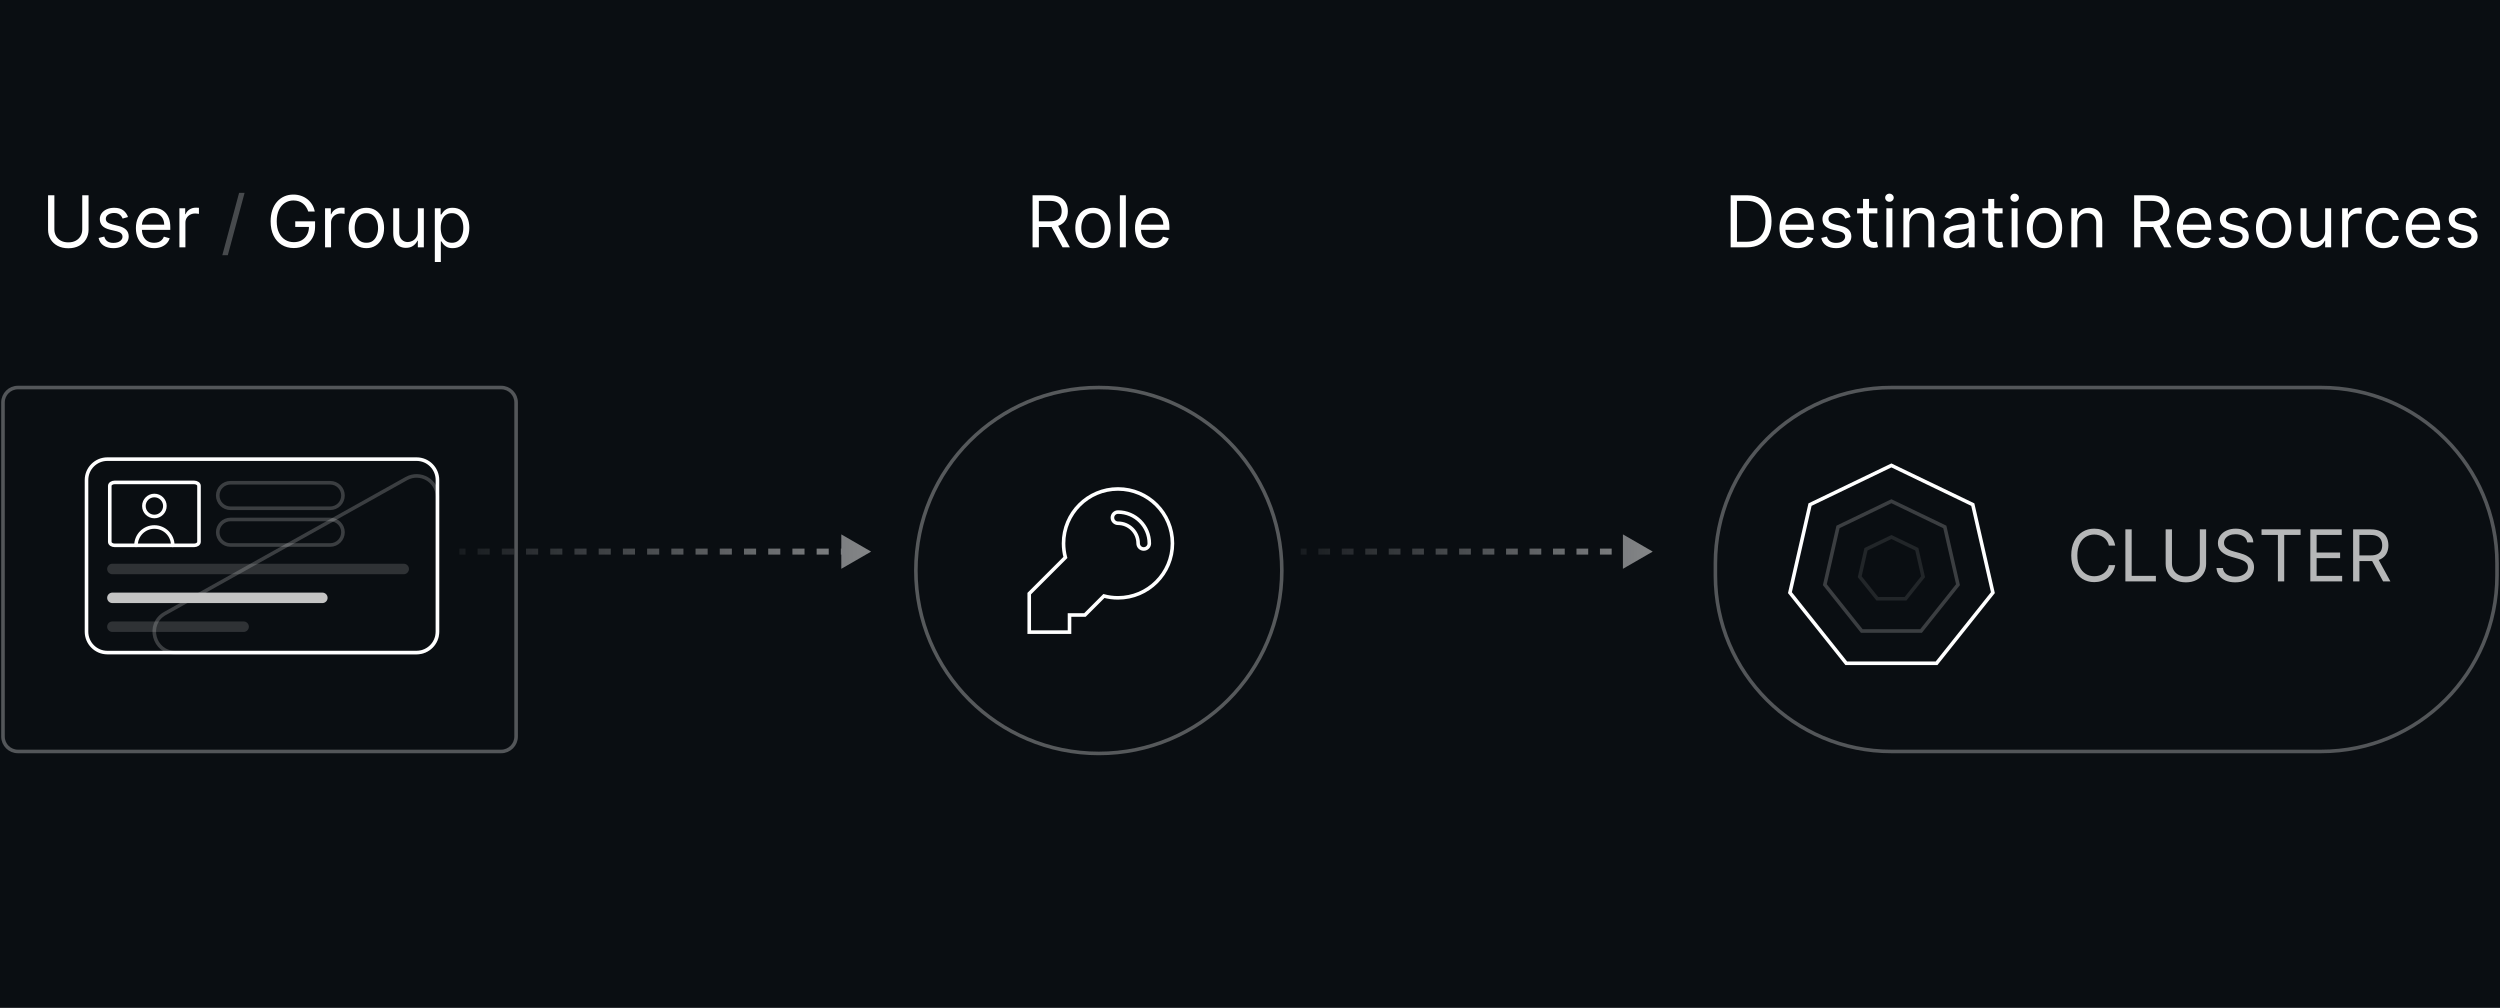 <svg width="697" height="281" viewBox="0 0 697 281" fill="none" xmlns="http://www.w3.org/2000/svg">
<rect width="697" height="281" fill="#0A0E12"/>
<path d="M504.636 140.684L527.325 129.76L550.013 140.684L555.617 165.232L539.916 184.918H514.734L499.032 165.232L504.636 140.684Z" stroke="white"/>
<path opacity="0.2" d="M512.44 146.906L527.325 139.739L542.21 146.906L545.886 163.011L535.586 175.926H519.064L508.764 163.011L512.44 146.906Z" stroke="white"/>
<path opacity="0.1" d="M520.243 153.129L527.325 149.719L534.406 153.129L536.156 160.79L531.255 166.935H523.394L518.493 160.79L520.243 153.129Z" stroke="white"/>
<path d="M22.93 54.444H24.688V64.055C24.688 65.047 24.454 65.933 23.986 66.712C23.523 67.487 22.868 68.099 22.022 68.548C21.176 68.992 20.184 69.215 19.045 69.215C17.906 69.215 16.914 68.992 16.068 68.548C15.222 68.099 14.565 67.487 14.097 66.712C13.634 65.933 13.402 65.047 13.402 64.055V54.444H15.16V63.913C15.16 64.622 15.316 65.252 15.628 65.805C15.94 66.353 16.384 66.786 16.961 67.102C17.542 67.414 18.237 67.57 19.045 67.57C19.853 67.57 20.548 67.414 21.129 67.102C21.71 66.786 22.155 66.353 22.462 65.805C22.774 65.252 22.93 64.622 22.93 63.913V54.444ZM35.684 60.511L34.181 60.936C34.087 60.685 33.947 60.442 33.763 60.206C33.583 59.965 33.337 59.767 33.026 59.611C32.714 59.455 32.315 59.377 31.828 59.377C31.161 59.377 30.606 59.53 30.162 59.837C29.722 60.14 29.503 60.525 29.503 60.993C29.503 61.408 29.654 61.737 29.956 61.978C30.259 62.219 30.731 62.42 31.374 62.58L32.99 62.977C33.964 63.214 34.689 63.575 35.166 64.062C35.644 64.544 35.883 65.165 35.883 65.926C35.883 66.549 35.703 67.107 35.344 67.599C34.989 68.09 34.493 68.477 33.855 68.761C33.217 69.044 32.475 69.186 31.629 69.186C30.519 69.186 29.599 68.945 28.872 68.463C28.144 67.981 27.683 67.277 27.489 66.351L29.077 65.954C29.229 66.54 29.514 66.98 29.935 67.272C30.36 67.565 30.916 67.712 31.601 67.712C32.381 67.712 33 67.547 33.458 67.216C33.921 66.88 34.153 66.479 34.153 66.011C34.153 65.633 34.02 65.316 33.756 65.061C33.491 64.801 33.085 64.607 32.536 64.48L30.722 64.055C29.725 63.818 28.992 63.452 28.524 62.956C28.061 62.455 27.83 61.829 27.83 61.078C27.83 60.464 28.002 59.92 28.347 59.447C28.697 58.975 29.172 58.604 29.772 58.335C30.377 58.065 31.062 57.931 31.828 57.931C32.905 57.931 33.751 58.167 34.365 58.639C34.984 59.112 35.424 59.736 35.684 60.511ZM42.966 69.186C41.917 69.186 41.012 68.955 40.251 68.492C39.495 68.024 38.911 67.372 38.5 66.535C38.094 65.694 37.89 64.716 37.89 63.601C37.89 62.486 38.094 61.503 38.5 60.653C38.911 59.797 39.483 59.131 40.215 58.654C40.953 58.172 41.813 57.931 42.796 57.931C43.363 57.931 43.923 58.025 44.476 58.214C45.029 58.403 45.532 58.71 45.986 59.136C46.439 59.556 46.801 60.114 47.07 60.808C47.34 61.503 47.474 62.358 47.474 63.374V64.083H39.081V62.637H45.773C45.773 62.023 45.65 61.475 45.404 60.993C45.163 60.511 44.818 60.13 44.369 59.852C43.925 59.573 43.401 59.433 42.796 59.433C42.129 59.433 41.553 59.599 41.066 59.929C40.584 60.255 40.213 60.681 39.953 61.205C39.693 61.73 39.563 62.292 39.563 62.892V63.856C39.563 64.678 39.705 65.375 39.989 65.947C40.277 66.514 40.676 66.947 41.187 67.244C41.697 67.537 42.29 67.684 42.966 67.684C43.405 67.684 43.802 67.622 44.157 67.499C44.516 67.372 44.825 67.183 45.085 66.932C45.345 66.677 45.546 66.361 45.688 65.982L47.304 66.436C47.134 66.984 46.848 67.466 46.446 67.882C46.045 68.293 45.548 68.614 44.958 68.846C44.367 69.073 43.703 69.186 42.966 69.186ZM50.019 68.959V58.072H51.635V59.717H51.749C51.947 59.178 52.306 58.741 52.826 58.406C53.346 58.07 53.932 57.902 54.584 57.902C54.707 57.902 54.861 57.905 55.045 57.91C55.229 57.914 55.369 57.921 55.463 57.931V59.632C55.407 59.618 55.276 59.596 55.073 59.568C54.875 59.535 54.664 59.518 54.443 59.518C53.913 59.518 53.441 59.63 53.025 59.852C52.614 60.069 52.287 60.371 52.046 60.759C51.81 61.142 51.692 61.579 51.692 62.07V68.959H50.019ZM85.941 58.98C85.785 58.502 85.58 58.075 85.324 57.697C85.074 57.314 84.774 56.988 84.424 56.719C84.079 56.449 83.687 56.244 83.247 56.102C82.808 55.96 82.326 55.889 81.801 55.889C80.941 55.889 80.159 56.112 79.455 56.556C78.751 57 78.191 57.654 77.775 58.519C77.359 59.384 77.151 60.445 77.151 61.702C77.151 62.958 77.362 64.019 77.782 64.884C78.203 65.749 78.772 66.403 79.49 66.847C80.209 67.291 81.017 67.513 81.915 67.513C82.746 67.513 83.479 67.336 84.112 66.982C84.75 66.623 85.246 66.117 85.601 65.465C85.96 64.808 86.14 64.036 86.14 63.147L86.678 63.261H82.312V61.702H87.841V63.261C87.841 64.456 87.586 65.496 87.075 66.379C86.57 67.263 85.87 67.948 84.977 68.435C84.089 68.917 83.068 69.158 81.915 69.158C80.629 69.158 79.5 68.855 78.526 68.251C77.558 67.646 76.801 66.786 76.258 65.671C75.719 64.555 75.45 63.232 75.45 61.702C75.45 60.553 75.603 59.521 75.911 58.604C76.222 57.683 76.662 56.898 77.229 56.251C77.796 55.604 78.467 55.108 79.242 54.763C80.017 54.418 80.87 54.245 81.801 54.245C82.567 54.245 83.281 54.361 83.942 54.592C84.608 54.819 85.202 55.143 85.722 55.563C86.246 55.979 86.683 56.478 87.033 57.059C87.382 57.635 87.624 58.276 87.756 58.98H85.941ZM90.625 68.959V58.072H92.241V59.717H92.355C92.553 59.178 92.912 58.741 93.432 58.406C93.952 58.07 94.538 57.902 95.19 57.902C95.313 57.902 95.467 57.905 95.651 57.91C95.835 57.914 95.975 57.921 96.069 57.931V59.632C96.012 59.618 95.882 59.596 95.679 59.568C95.481 59.535 95.27 59.518 95.048 59.518C94.519 59.518 94.046 59.63 93.631 59.852C93.219 60.069 92.893 60.371 92.652 60.759C92.416 61.142 92.298 61.579 92.298 62.07V68.959H90.625ZM102.144 69.186C101.161 69.186 100.299 68.952 99.557 68.484C98.82 68.017 98.243 67.362 97.827 66.521C97.416 65.68 97.21 64.697 97.21 63.573C97.21 62.439 97.416 61.449 97.827 60.603C98.243 59.757 98.82 59.1 99.557 58.632C100.299 58.165 101.161 57.931 102.144 57.931C103.127 57.931 103.987 58.165 104.724 58.632C105.466 59.1 106.043 59.757 106.454 60.603C106.87 61.449 107.078 62.439 107.078 63.573C107.078 64.697 106.87 65.68 106.454 66.521C106.043 67.362 105.466 68.017 104.724 68.484C103.987 68.952 103.127 69.186 102.144 69.186ZM102.144 67.683C102.891 67.683 103.505 67.492 103.987 67.109C104.469 66.727 104.826 66.223 105.058 65.6C105.289 64.976 105.405 64.3 105.405 63.573C105.405 62.845 105.289 62.167 105.058 61.538C104.826 60.91 104.469 60.402 103.987 60.015C103.505 59.627 102.891 59.433 102.144 59.433C101.397 59.433 100.783 59.627 100.301 60.015C99.819 60.402 99.462 60.91 99.231 61.538C98.999 62.167 98.883 62.845 98.883 63.573C98.883 64.3 98.999 64.976 99.231 65.6C99.462 66.223 99.819 66.727 100.301 67.109C100.783 67.492 101.397 67.683 102.144 67.683ZM116.493 64.508V58.072H118.166V68.959H116.493V67.116H116.38C116.125 67.669 115.728 68.139 115.189 68.527C114.65 68.91 113.97 69.101 113.148 69.101C112.467 69.101 111.862 68.952 111.333 68.655C110.804 68.352 110.388 67.898 110.085 67.294C109.783 66.684 109.632 65.916 109.632 64.99V58.072H111.305V64.877C111.305 65.671 111.527 66.304 111.971 66.776C112.42 67.249 112.992 67.485 113.686 67.485C114.102 67.485 114.525 67.379 114.955 67.166C115.39 66.953 115.754 66.627 116.047 66.188C116.345 65.749 116.493 65.189 116.493 64.508ZM121.231 73.042V58.072H122.847V59.802H123.045C123.168 59.613 123.338 59.372 123.556 59.079C123.778 58.781 124.094 58.517 124.505 58.285C124.921 58.049 125.484 57.931 126.193 57.931C127.109 57.931 127.918 58.16 128.617 58.618C129.316 59.077 129.862 59.726 130.254 60.567C130.647 61.408 130.843 62.401 130.843 63.544C130.843 64.697 130.647 65.697 130.254 66.543C129.862 67.384 129.319 68.036 128.624 68.499C127.929 68.957 127.128 69.186 126.221 69.186C125.521 69.186 124.962 69.07 124.541 68.839C124.12 68.603 123.797 68.336 123.57 68.038C123.343 67.736 123.168 67.485 123.045 67.287H122.904V73.042H121.231ZM122.875 63.516C122.875 64.338 122.996 65.063 123.237 65.692C123.478 66.316 123.83 66.805 124.293 67.159C124.756 67.509 125.323 67.683 125.994 67.683C126.694 67.683 127.277 67.499 127.745 67.131C128.218 66.757 128.572 66.257 128.808 65.628C129.049 64.995 129.17 64.291 129.17 63.516C129.17 62.75 129.052 62.061 128.815 61.446C128.584 60.827 128.232 60.338 127.759 59.979C127.291 59.615 126.703 59.433 125.994 59.433C125.314 59.433 124.742 59.606 124.279 59.951C123.816 60.291 123.466 60.768 123.23 61.383C122.993 61.992 122.875 62.703 122.875 63.516Z" fill="white"/>
<path d="M68.193 53.763L63.514 71.142H61.983L66.662 53.763H68.193Z" fill="white" fill-opacity="0.25"/>
<path d="M287.877 68.959V54.443H292.783C293.918 54.443 294.847 54.637 295.576 55.025C296.303 55.407 296.842 55.934 297.191 56.605C297.541 57.276 297.717 58.039 297.717 58.895C297.717 59.75 297.541 60.508 297.191 61.17C296.842 61.831 296.306 62.351 295.583 62.729C294.859 63.102 293.936 63.289 292.811 63.289H288.841V61.701H292.755C293.53 61.701 294.154 61.588 294.626 61.361C295.104 61.134 295.448 60.813 295.661 60.397C295.877 59.977 295.987 59.476 295.987 58.895C295.987 58.313 295.877 57.805 295.661 57.371C295.443 56.936 295.095 56.6 294.618 56.364C294.14 56.123 293.51 56.003 292.726 56.003H289.636V68.959H287.877ZM294.711 62.438L298.283 68.959H296.241L292.726 62.438H294.711ZM304.725 69.186C303.742 69.186 302.88 68.952 302.138 68.484C301.4 68.016 300.824 67.362 300.408 66.521C299.998 65.68 299.791 64.697 299.791 63.572C299.791 62.438 299.998 61.448 300.408 60.603C300.824 59.757 301.4 59.1 302.138 58.632C302.88 58.164 303.742 57.931 304.725 57.931C305.708 57.931 306.568 58.164 307.305 58.632C308.047 59.1 308.624 59.757 309.035 60.603C309.451 61.448 309.659 62.438 309.659 63.572C309.659 64.697 309.451 65.68 309.035 66.521C308.624 67.362 308.047 68.016 307.305 68.484C306.568 68.952 305.708 69.186 304.725 69.186ZM304.725 67.683C305.472 67.683 306.086 67.492 306.568 67.109C307.051 66.727 307.407 66.223 307.638 65.6C307.871 64.976 307.986 64.3 307.986 63.572C307.986 62.845 307.871 62.167 307.638 61.538C307.407 60.91 307.051 60.402 306.568 60.014C306.086 59.627 305.472 59.433 304.725 59.433C303.978 59.433 303.364 59.627 302.882 60.014C302.4 60.402 302.044 60.91 301.812 61.538C301.58 62.167 301.465 62.845 301.465 63.572C301.465 64.3 301.58 64.976 301.812 65.6C302.044 66.223 302.4 66.727 302.882 67.109C303.364 67.492 303.978 67.683 304.725 67.683ZM313.886 54.443V68.959H312.213V54.443H313.886ZM321.515 69.186C320.465 69.186 319.56 68.954 318.8 68.491C318.043 68.023 317.461 67.371 317.048 66.535C316.642 65.694 316.439 64.716 316.439 63.601C316.439 62.486 316.642 61.503 317.048 60.652C317.461 59.797 318.031 59.131 318.765 58.654C319.502 58.172 320.362 57.931 321.345 57.931C321.912 57.931 322.471 58.025 323.025 58.214C323.577 58.403 324.082 58.71 324.534 59.136C324.988 59.556 325.349 60.114 325.619 60.808C325.888 61.503 326.023 62.358 326.023 63.374V64.083H317.631V62.637H324.323C324.323 62.023 324.2 61.474 323.953 60.992C323.712 60.511 323.368 60.13 322.919 59.851C322.475 59.572 321.949 59.433 321.345 59.433C320.678 59.433 320.102 59.599 319.615 59.929C319.133 60.255 318.762 60.681 318.502 61.205C318.243 61.73 318.113 62.292 318.113 62.892V63.856C318.113 64.678 318.254 65.375 318.537 65.947C318.827 66.514 319.226 66.946 319.735 67.244C320.245 67.537 320.839 67.683 321.515 67.683C321.954 67.683 322.351 67.622 322.706 67.499C323.065 67.371 323.375 67.182 323.634 66.932C323.894 66.677 324.095 66.36 324.236 65.982L325.853 66.436C325.683 66.984 325.397 67.466 324.995 67.882C324.594 68.293 324.098 68.614 323.506 68.846C322.915 69.073 322.252 69.186 321.515 69.186Z" fill="white"/>
<path d="M486.985 68.959H482.505V54.443H487.183C488.592 54.443 489.796 54.734 490.799 55.315C491.801 55.892 492.569 56.721 493.103 57.803C493.637 58.88 493.904 60.17 493.904 61.673C493.904 63.185 493.634 64.487 493.095 65.578C492.556 66.665 491.773 67.501 490.743 68.087C489.712 68.669 488.459 68.959 486.985 68.959ZM484.264 67.4H486.872C488.071 67.4 489.066 67.168 489.856 66.705C490.645 66.242 491.234 65.583 491.621 64.728C492.009 63.873 492.202 62.854 492.202 61.673C492.202 60.501 492.01 59.492 491.628 58.646C491.245 57.796 490.673 57.144 489.913 56.69C489.153 56.232 488.204 56.003 487.07 56.003H484.264V67.4ZM501.191 69.186C500.142 69.186 499.237 68.954 498.476 68.491C497.72 68.023 497.136 67.371 496.725 66.535C496.319 65.694 496.116 64.716 496.116 63.601C496.116 62.486 496.319 61.503 496.725 60.652C497.136 59.797 497.708 59.131 498.44 58.654C499.178 58.172 500.038 57.931 501.022 57.931C501.587 57.931 502.148 58.025 502.7 58.214C503.254 58.403 503.756 58.71 504.211 59.136C504.665 59.556 505.026 60.114 505.295 60.808C505.565 61.503 505.699 62.358 505.699 63.374V64.083H497.307V62.637H503.998C503.998 62.023 503.875 61.474 503.63 60.992C503.389 60.511 503.043 60.13 502.595 59.851C502.149 59.572 501.625 59.433 501.022 59.433C500.355 59.433 499.777 59.599 499.292 59.929C498.809 60.255 498.438 60.681 498.179 61.205C497.918 61.73 497.788 62.292 497.788 62.892V63.856C497.788 64.678 497.931 65.375 498.214 65.947C498.501 66.514 498.901 66.946 499.411 67.244C499.922 67.537 500.516 67.683 501.191 67.683C501.63 67.683 502.028 67.622 502.382 67.499C502.742 67.371 503.051 67.182 503.311 66.932C503.57 66.677 503.771 66.36 503.913 65.982L505.53 66.436C505.358 66.984 505.074 67.466 504.671 67.882C504.27 68.293 503.773 68.614 503.182 68.846C502.592 69.073 501.928 69.186 501.191 69.186ZM515.956 60.511L514.454 60.936C514.359 60.685 514.22 60.442 514.035 60.206C513.855 59.965 513.611 59.766 513.298 59.61C512.987 59.454 512.588 59.377 512.1 59.377C511.433 59.377 510.879 59.53 510.435 59.837C509.994 60.14 509.775 60.525 509.775 60.992C509.775 61.408 509.926 61.737 510.229 61.978C510.532 62.219 511.004 62.419 511.646 62.58L513.263 62.977C514.236 63.213 514.962 63.575 515.439 64.061C515.916 64.543 516.156 65.165 516.156 65.925C516.156 66.549 515.976 67.107 515.617 67.598C515.263 68.09 514.765 68.477 514.128 68.761C513.489 69.044 512.748 69.186 511.902 69.186C510.791 69.186 509.873 68.945 509.144 68.463C508.417 67.981 507.957 67.277 507.762 66.351L509.351 65.954C509.502 66.54 509.786 66.979 510.207 67.272C510.633 67.565 511.189 67.712 511.874 67.712C512.653 67.712 513.273 67.546 513.731 67.216C514.195 66.88 514.426 66.478 514.426 66.011C514.426 65.633 514.293 65.316 514.028 65.061C513.764 64.801 513.358 64.607 512.809 64.48L510.994 64.054C509.998 63.818 509.264 63.452 508.797 62.956C508.334 62.455 508.103 61.829 508.103 61.078C508.103 60.463 508.274 59.92 508.62 59.447C508.97 58.975 509.444 58.604 510.044 58.335C510.65 58.065 511.335 57.931 512.1 57.931C513.178 57.931 514.023 58.167 514.639 58.639C515.258 59.112 515.697 59.736 515.956 60.511ZM523.409 58.072V59.49H517.766V58.072H523.409ZM519.411 55.464H521.083V65.841C521.083 66.313 521.151 66.668 521.29 66.904C521.431 67.135 521.611 67.291 521.828 67.371C522.05 67.447 522.284 67.485 522.53 67.485C522.713 67.485 522.865 67.475 522.983 67.457C523.101 67.433 523.196 67.414 523.267 67.4L523.607 68.902C523.494 68.945 523.336 68.987 523.133 69.03C522.93 69.077 522.672 69.101 522.359 69.101C521.887 69.101 521.424 68.999 520.97 68.796C520.521 68.593 520.148 68.284 519.851 67.868C519.558 67.452 519.411 66.927 519.411 66.294V55.464ZM525.926 68.959V58.072H527.597V68.959H525.926ZM526.776 56.258C526.45 56.258 526.168 56.147 525.932 55.925C525.701 55.703 525.585 55.436 525.585 55.124C525.585 54.812 525.701 54.545 525.932 54.323C526.168 54.101 526.45 53.99 526.776 53.99C527.102 53.99 527.381 54.101 527.612 54.323C527.849 54.545 527.967 54.812 527.967 55.124C527.967 55.436 527.849 55.703 527.612 55.925C527.381 56.147 527.102 56.258 526.776 56.258ZM532.335 62.41V68.959H530.662V58.072H532.278V59.773H532.42C532.676 59.221 533.064 58.776 533.583 58.441C534.103 58.101 534.774 57.931 535.595 57.931C536.332 57.931 536.978 58.082 537.532 58.384C538.084 58.682 538.515 59.136 538.821 59.745C539.129 60.35 539.282 61.115 539.282 62.041V68.959H537.61V62.155C537.61 61.3 537.387 60.633 536.943 60.156C536.499 59.674 535.888 59.433 535.115 59.433C534.581 59.433 534.103 59.549 533.682 59.781C533.267 60.012 532.937 60.35 532.696 60.794C532.456 61.238 532.335 61.777 532.335 62.41ZM545.543 69.214C544.853 69.214 544.227 69.084 543.665 68.824C543.103 68.56 542.655 68.179 542.324 67.683C541.995 67.182 541.829 66.578 541.829 65.869C541.829 65.245 541.952 64.74 542.198 64.352C542.442 63.96 542.772 63.653 543.183 63.431C543.593 63.209 544.048 63.043 544.543 62.934C545.044 62.821 545.548 62.731 546.054 62.665C546.716 62.58 547.252 62.516 547.662 62.474C548.078 62.427 548.381 62.349 548.571 62.24C548.764 62.131 548.86 61.942 548.86 61.673V61.616C548.86 60.917 548.669 60.373 548.286 59.986C547.909 59.599 547.335 59.405 546.565 59.405C545.766 59.405 545.139 59.58 544.685 59.929C544.232 60.279 543.913 60.652 543.728 61.049L542.141 60.482C542.424 59.821 542.802 59.306 543.274 58.937C543.752 58.564 544.272 58.304 544.834 58.157C545.402 58.006 545.959 57.931 546.508 57.931C546.857 57.931 547.258 57.973 547.712 58.058C548.171 58.139 548.612 58.306 549.038 58.561C549.467 58.816 549.825 59.202 550.108 59.717C550.392 60.232 550.534 60.922 550.534 61.786V68.959H548.86V67.485H548.775C548.662 67.721 548.472 67.974 548.208 68.243C547.943 68.513 547.593 68.742 547.152 68.931C546.713 69.12 546.177 69.214 545.543 69.214ZM545.798 67.712C546.46 67.712 547.017 67.582 547.471 67.322C547.93 67.062 548.275 66.727 548.506 66.315C548.742 65.904 548.86 65.472 548.86 65.018V63.487C548.79 63.572 548.634 63.65 548.393 63.721C548.156 63.787 547.882 63.846 547.571 63.898C547.263 63.946 546.964 63.988 546.671 64.026C546.382 64.059 546.149 64.088 545.969 64.111C545.533 64.168 545.127 64.26 544.75 64.388C544.375 64.51 544.074 64.697 543.841 64.948C543.615 65.193 543.502 65.529 543.502 65.954C543.502 66.535 543.717 66.975 544.147 67.272C544.582 67.565 545.132 67.712 545.798 67.712ZM558.322 58.072V59.49H552.679V58.072H558.322ZM554.325 55.464H555.998V65.841C555.998 66.313 556.066 66.668 556.203 66.904C556.344 67.135 556.524 67.291 556.742 67.371C556.963 67.447 557.197 67.485 557.444 67.485C557.628 67.485 557.78 67.475 557.898 67.457C558.016 67.433 558.109 67.414 558.181 67.4L558.522 68.902C558.407 68.945 558.249 68.987 558.046 69.03C557.843 69.077 557.585 69.101 557.274 69.101C556.8 69.101 556.337 68.999 555.883 68.796C555.434 68.593 555.062 68.284 554.764 67.868C554.471 67.452 554.325 66.927 554.325 66.294V55.464ZM560.839 68.959V58.072H562.512V68.959H560.839ZM561.689 56.258C561.363 56.258 561.082 56.147 560.846 55.925C560.614 55.703 560.498 55.436 560.498 55.124C560.498 54.812 560.614 54.545 560.846 54.323C561.082 54.101 561.363 53.99 561.689 53.99C562.015 53.99 562.294 54.101 562.526 54.323C562.762 54.545 562.88 54.812 562.88 55.124C562.88 55.436 562.762 55.703 562.526 55.925C562.294 56.147 562.015 56.258 561.689 56.258ZM570 69.186C569.017 69.186 568.153 68.952 567.411 68.484C566.674 68.016 566.099 67.362 565.683 66.521C565.27 65.68 565.066 64.697 565.066 63.572C565.066 62.438 565.27 61.448 565.683 60.603C566.099 59.757 566.674 59.1 567.411 58.632C568.153 58.164 569.017 57.931 570 57.931C570.983 57.931 571.843 58.164 572.58 58.632C573.322 59.1 573.899 59.757 574.31 60.603C574.726 61.448 574.934 62.438 574.934 63.572C574.934 64.697 574.726 65.68 574.31 66.521C573.899 67.362 573.322 68.016 572.58 68.484C571.843 68.952 570.983 69.186 570 69.186ZM570 67.683C570.747 67.683 571.36 67.492 571.843 67.109C572.324 66.727 572.681 66.223 572.912 65.6C573.144 64.976 573.26 64.3 573.26 63.572C573.26 62.845 573.144 62.167 572.912 61.538C572.681 60.91 572.324 60.402 571.843 60.014C571.36 59.627 570.747 59.433 570 59.433C569.253 59.433 568.639 59.627 568.157 60.014C567.674 60.402 567.318 60.91 567.085 61.538C566.854 62.167 566.739 62.845 566.739 63.572C566.739 64.3 566.854 64.976 567.085 65.6C567.318 66.223 567.674 66.727 568.157 67.109C568.639 67.492 569.253 67.683 570 67.683ZM579.16 62.41V68.959H577.487V58.072H579.102V59.773H579.245C579.5 59.221 579.887 58.776 580.408 58.441C580.927 58.101 581.597 57.931 582.421 57.931C583.158 57.931 583.803 58.082 584.356 58.384C584.908 58.682 585.339 59.136 585.646 59.745C585.952 60.35 586.107 61.115 586.107 62.041V68.959H584.434V62.155C584.434 61.3 584.211 60.633 583.767 60.156C583.322 59.674 582.714 59.433 581.938 59.433C581.404 59.433 580.927 59.549 580.506 59.781C580.09 60.012 579.763 60.35 579.521 60.794C579.28 61.238 579.16 61.777 579.16 62.41ZM595.005 68.959V54.443H599.911C601.044 54.443 601.975 54.637 602.704 55.025C603.431 55.407 603.97 55.934 604.319 56.605C604.668 57.276 604.843 58.039 604.843 58.895C604.843 59.75 604.668 60.508 604.319 61.17C603.97 61.831 603.432 62.351 602.71 62.729C601.987 63.102 601.064 63.289 599.939 63.289H595.968V61.701H599.883C600.656 61.701 601.28 61.588 601.754 61.361C602.23 61.134 602.576 60.813 602.789 60.397C603.005 59.977 603.115 59.476 603.115 58.895C603.115 58.313 603.005 57.805 602.789 57.371C602.571 56.936 602.223 56.6 601.746 56.364C601.268 56.123 600.638 56.003 599.853 56.003H596.763V68.959H595.005ZM601.839 62.438L605.41 68.959H603.369L599.853 62.438H601.839ZM611.994 69.186C610.945 69.186 610.04 68.954 609.28 68.491C608.523 68.023 607.94 67.371 607.528 66.535C607.122 65.694 606.919 64.716 606.919 63.601C606.919 62.486 607.122 61.503 607.528 60.652C607.94 59.797 608.511 59.131 609.245 58.654C609.982 58.172 610.842 57.931 611.825 57.931C612.392 57.931 612.951 58.025 613.505 58.214C614.057 58.403 614.561 58.71 615.014 59.136C615.468 59.556 615.83 60.114 616.098 60.808C616.368 61.503 616.502 62.358 616.502 63.374V64.083H608.11V62.637H614.802C614.802 62.023 614.679 61.474 614.433 60.992C614.192 60.511 613.847 60.13 613.398 59.851C612.954 59.572 612.43 59.433 611.825 59.433C611.158 59.433 610.582 59.599 610.095 59.929C609.612 60.255 609.241 60.681 608.982 61.205C608.722 61.73 608.593 62.292 608.593 62.892V63.856C608.593 64.678 608.734 65.375 609.017 65.947C609.306 66.514 609.705 66.946 610.216 67.244C610.725 67.537 611.319 67.683 611.994 67.683C612.433 67.683 612.831 67.622 613.185 67.499C613.545 67.371 613.854 67.182 614.114 66.932C614.375 66.677 614.574 66.36 614.717 65.982L616.333 66.436C616.163 66.984 615.877 67.466 615.474 67.882C615.073 68.293 614.578 68.614 613.987 68.846C613.395 69.073 612.731 69.186 611.994 69.186ZM626.761 60.511L625.257 60.936C625.162 60.685 625.024 60.442 624.84 60.206C624.66 59.965 624.414 59.766 624.103 59.61C623.79 59.454 623.391 59.377 622.903 59.377C622.238 59.377 621.682 59.53 621.238 59.837C620.799 60.14 620.58 60.525 620.58 60.992C620.58 61.408 620.731 61.737 621.032 61.978C621.335 62.219 621.807 62.419 622.451 62.58L624.066 62.977C625.039 63.213 625.766 63.575 626.242 64.061C626.719 64.543 626.959 65.165 626.959 65.925C626.959 66.549 626.779 67.107 626.42 67.598C626.066 68.09 625.57 68.477 624.931 68.761C624.294 69.044 623.552 69.186 622.706 69.186C621.594 69.186 620.676 68.945 619.947 68.463C619.22 67.981 618.76 67.277 618.565 66.351L620.154 65.954C620.305 66.54 620.591 66.979 621.012 67.272C621.436 67.565 621.992 67.712 622.677 67.712C623.457 67.712 624.076 67.546 624.535 67.216C624.998 66.88 625.229 66.478 625.229 66.011C625.229 65.633 625.098 65.316 624.831 65.061C624.567 64.801 624.161 64.607 623.614 64.48L621.799 64.054C620.801 63.818 620.069 63.452 619.601 62.956C619.137 62.455 618.906 61.829 618.906 61.078C618.906 60.463 619.079 59.92 619.423 59.447C619.773 58.975 620.249 58.604 620.849 58.335C621.453 58.065 622.138 57.931 622.903 57.931C623.981 57.931 624.828 58.167 625.442 58.639C626.061 59.112 626.5 59.736 626.761 60.511ZM633.901 69.186C632.918 69.186 632.054 68.952 631.312 68.484C630.575 68.016 630 67.362 629.584 66.521C629.171 65.68 628.967 64.697 628.967 63.572C628.967 62.438 629.171 61.448 629.584 60.603C630 59.757 630.575 59.1 631.312 58.632C632.054 58.164 632.918 57.931 633.901 57.931C634.884 57.931 635.744 58.164 636.481 58.632C637.223 59.1 637.8 59.757 638.211 60.603C638.627 61.448 638.835 62.438 638.835 63.572C638.835 64.697 638.627 65.68 638.211 66.521C637.8 67.362 637.223 68.016 636.481 68.484C635.744 68.952 634.884 69.186 633.901 69.186ZM633.901 67.683C634.648 67.683 635.261 67.492 635.744 67.109C636.226 66.727 636.582 66.223 636.814 65.6C637.045 64.976 637.161 64.3 637.161 63.572C637.161 62.845 637.045 62.167 636.814 61.538C636.582 60.91 636.226 60.402 635.744 60.014C635.261 59.627 634.648 59.433 633.901 59.433C633.154 59.433 632.54 59.627 632.058 60.014C631.575 60.402 631.219 60.91 630.986 61.538C630.755 62.167 630.64 62.845 630.64 63.572C630.64 64.3 630.755 64.976 630.986 65.6C631.219 66.223 631.575 66.727 632.058 67.109C632.54 67.492 633.154 67.683 633.901 67.683ZM648.25 64.508V58.072H649.923V68.959H648.25V67.116H648.137C647.881 67.669 647.485 68.139 646.946 68.527C646.407 68.91 645.726 69.101 644.905 69.101C644.223 69.101 643.619 68.952 643.09 68.654C642.559 68.352 642.143 67.898 641.842 67.293C641.54 66.684 641.388 65.916 641.388 64.99V58.072H643.062V64.877C643.062 65.67 643.283 66.304 643.727 66.776C644.176 67.249 644.748 67.485 645.442 67.485C645.858 67.485 646.282 67.379 646.711 67.166C647.147 66.953 647.51 66.627 647.802 66.188C648.1 65.748 648.25 65.188 648.25 64.508ZM652.988 68.959V58.072H654.603V59.717H654.716C654.916 59.178 655.275 58.741 655.794 58.405C656.315 58.07 656.9 57.902 657.552 57.902C657.675 57.902 657.828 57.905 658.013 57.909C658.198 57.914 658.336 57.921 658.43 57.931V59.632C658.374 59.617 658.244 59.596 658.041 59.568C657.843 59.535 657.632 59.518 657.411 59.518C656.88 59.518 656.408 59.629 655.992 59.851C655.581 60.069 655.255 60.371 655.014 60.759C654.778 61.141 654.659 61.578 654.659 62.07V68.959H652.988ZM664.506 69.186C663.486 69.186 662.606 68.945 661.869 68.463C661.132 67.981 660.565 67.317 660.167 66.471C659.771 65.626 659.572 64.659 659.572 63.572C659.572 62.467 659.776 61.491 660.182 60.645C660.593 59.795 661.165 59.131 661.897 58.654C662.634 58.172 663.494 57.931 664.477 57.931C665.242 57.931 665.933 58.072 666.548 58.356C667.162 58.639 667.665 59.036 668.057 59.547C668.45 60.057 668.693 60.652 668.787 61.333H667.114C666.987 60.837 666.703 60.397 666.264 60.014C665.83 59.627 665.242 59.433 664.506 59.433C663.853 59.433 663.281 59.603 662.79 59.944C662.303 60.279 661.924 60.754 661.649 61.368C661.38 61.978 661.245 62.694 661.245 63.516C661.245 64.357 661.378 65.089 661.643 65.713C661.912 66.337 662.29 66.821 662.776 67.166C663.268 67.511 663.845 67.683 664.506 67.683C664.941 67.683 665.336 67.608 665.69 67.457C666.044 67.305 666.344 67.088 666.59 66.804C666.836 66.521 667.011 66.181 667.114 65.784H668.787C668.693 66.427 668.46 67.005 668.085 67.52C667.718 68.031 667.229 68.437 666.618 68.739C666.014 69.037 665.309 69.186 664.506 69.186ZM675.799 69.186C674.749 69.186 673.844 68.954 673.084 68.491C672.327 68.023 671.743 67.371 671.332 66.535C670.927 65.694 670.722 64.716 670.722 63.601C670.722 62.486 670.927 61.503 671.332 60.652C671.743 59.797 672.316 59.131 673.048 58.654C673.784 58.172 674.644 57.931 675.628 57.931C676.195 57.931 676.755 58.025 677.308 58.214C677.862 58.403 678.364 58.71 678.818 59.136C679.272 59.556 679.633 60.114 679.903 60.808C680.172 61.503 680.307 62.358 680.307 63.374V64.083H671.913V62.637H678.605C678.605 62.023 678.482 61.474 678.238 60.992C677.996 60.511 677.65 60.13 677.201 59.851C676.757 59.572 676.233 59.433 675.628 59.433C674.962 59.433 674.385 59.599 673.899 59.929C673.417 60.255 673.046 60.681 672.786 61.205C672.525 61.73 672.395 62.292 672.395 62.892V63.856C672.395 64.678 672.537 65.375 672.821 65.947C673.109 66.514 673.508 66.946 674.019 67.244C674.53 67.537 675.122 67.683 675.799 67.683C676.238 67.683 676.634 67.622 676.99 67.499C677.348 67.371 677.659 67.182 677.918 66.932C678.178 66.677 678.379 66.36 678.52 65.982L680.137 66.436C679.966 66.984 679.68 67.466 679.279 67.882C678.876 68.293 678.381 68.614 677.79 68.846C677.2 69.073 676.536 69.186 675.799 69.186ZM690.564 60.511L689.062 60.936C688.967 60.685 688.827 60.442 688.643 60.206C688.463 59.965 688.218 59.766 687.906 59.61C687.595 59.454 687.194 59.377 686.708 59.377C686.041 59.377 685.485 59.53 685.041 59.837C684.602 60.14 684.383 60.525 684.383 60.992C684.383 61.408 684.534 61.737 684.837 61.978C685.139 62.219 685.612 62.419 686.254 62.58L687.871 62.977C688.844 63.213 689.569 63.575 690.047 64.061C690.524 64.543 690.762 65.165 690.762 65.925C690.762 66.549 690.582 67.107 690.223 67.598C689.869 68.09 689.373 68.477 688.736 68.761C688.097 69.044 687.355 69.186 686.51 69.186C685.399 69.186 684.479 68.945 683.752 68.463C683.023 67.981 682.563 67.277 682.37 66.351L683.957 65.954C684.108 66.54 684.394 66.979 684.815 67.272C685.241 67.565 685.796 67.712 686.48 67.712C687.26 67.712 687.879 67.546 688.338 67.216C688.801 66.88 689.034 66.478 689.034 66.011C689.034 65.633 688.901 65.316 688.636 65.061C688.372 64.801 687.966 64.607 687.417 64.48L685.602 64.054C684.605 63.818 683.872 63.452 683.404 62.956C682.942 62.455 682.709 61.829 682.709 61.078C682.709 60.463 682.882 59.92 683.228 59.447C683.577 58.975 684.051 58.604 684.652 58.335C685.258 58.065 685.943 57.931 686.708 57.931C687.786 57.931 688.631 58.167 689.245 58.639C689.865 59.112 690.305 59.736 690.564 60.511Z" fill="white"/>
<path opacity="0.3" d="M139.732 108.046H4.99C2.693 108.046 0.832 109.908 0.832 112.204V205.347C0.832 207.643 2.693 209.505 4.99 209.505H139.732C142.029 209.505 143.891 207.643 143.891 205.347V112.204C143.891 109.908 142.029 108.046 139.732 108.046Z" stroke="white"/>
<path d="M29.943 128.005H116.141C119.356 128.005 121.963 130.611 121.963 133.826V176.119C121.963 179.334 119.356 181.941 116.141 181.941H29.943C26.727 181.941 24.121 179.334 24.121 176.119V133.826C24.121 130.611 26.727 128.005 29.943 128.005Z" stroke="white"/>
<path opacity="0.2" d="M121.963 138.512V176.119C121.963 179.334 119.356 181.94 116.141 181.94H48.836C42.836 181.94 40.758 173.964 45.995 171.037L113.3 133.431C117.181 131.262 121.963 134.067 121.963 138.512Z" stroke="white"/>
<path opacity="0.2" d="M92.065 134.589H64.262C62.297 134.589 60.704 136.182 60.704 138.147C60.704 140.112 62.297 141.704 64.262 141.704H92.065C94.03 141.704 95.623 140.112 95.623 138.147C95.623 136.182 94.03 134.589 92.065 134.589Z" stroke="white"/>
<path opacity="0.2" d="M92.065 144.831H64.262C62.297 144.831 60.704 146.424 60.704 148.389C60.704 150.354 62.297 151.947 64.262 151.947H92.065C94.03 151.947 95.623 150.354 95.623 148.389C95.623 146.424 94.03 144.831 92.065 144.831Z" stroke="white"/>
<path opacity="0.2" d="M112.551 157.167H31.337C30.529 157.167 29.873 157.823 29.873 158.631C29.873 159.439 30.529 160.094 31.337 160.094H112.551C113.359 160.094 114.015 159.439 114.015 158.631C114.015 157.823 113.359 157.167 112.551 157.167Z" fill="#C4C4C4"/>
<path d="M89.87 165.215H31.337C30.529 165.215 29.873 165.87 29.873 166.678C29.873 167.486 30.529 168.141 31.337 168.141H89.87C90.678 168.141 91.333 167.486 91.333 166.678C91.333 165.87 90.678 165.215 89.87 165.215Z" fill="#C4C4C4"/>
<path opacity="0.2" d="M67.92 173.262H31.337C30.529 173.262 29.873 173.917 29.873 174.725V174.725C29.873 175.533 30.529 176.188 31.337 176.188H67.92C68.728 176.188 69.383 175.533 69.383 174.725C69.383 173.917 68.728 173.262 67.92 173.262Z" fill="#C4C4C4"/>
<path d="M43.043 144C44.66 144 45.97 142.69 45.97 141.074C45.97 139.457 44.66 138.147 43.043 138.147C41.427 138.147 40.117 139.457 40.117 141.074C40.117 142.69 41.427 144 43.043 144Z" stroke="white" stroke-linecap="round" stroke-linejoin="round"/>
<path d="M54.1 134.489H31.988C31.224 134.489 30.605 134.926 30.605 135.464V151.071C30.605 151.61 31.224 152.046 31.988 152.046H54.1C54.863 152.046 55.482 151.61 55.482 151.071V135.464C55.482 134.926 54.863 134.489 54.1 134.489Z" stroke="white" stroke-linecap="round" stroke-linejoin="round"/>
<path d="M37.922 152.047C37.922 149.218 40.215 146.926 43.044 146.926C45.873 146.926 48.166 149.218 48.166 152.047" stroke="white" stroke-linecap="round" stroke-linejoin="round"/>
<path opacity="0.5" d="M242.869 153.786L234.551 148.984V158.587L242.869 153.786ZM128.088 154.618H129.776V152.954H128.088V154.618ZM133.152 154.618H136.528V152.954H133.152V154.618ZM139.904 154.618H143.28V152.954H139.904V154.618ZM146.656 154.618H150.032V152.954H146.656V154.618ZM153.408 154.618H156.783V152.954H153.408V154.618ZM160.159 154.618H163.535V152.954H160.159V154.618ZM166.911 154.618H170.288V152.954H166.911V154.618ZM173.663 154.618H177.038V152.954H173.663V154.618ZM180.415 154.618H183.79V152.954H180.415V154.618ZM187.167 154.618H190.542V152.954H187.167V154.618ZM193.919 154.618H197.294V152.954H193.919V154.618ZM200.67 154.618H204.046V152.954H200.67V154.618ZM207.422 154.618H210.798V152.954H207.422V154.618ZM214.174 154.618H217.549V152.954H214.174V154.618ZM220.926 154.618H224.301V152.954H220.926V154.618ZM227.678 154.618H231.053V152.954H227.678V154.618ZM234.428 154.618H237.805V152.954H234.428V154.618Z" fill="url(#paint0_linear_150_982)"/>
<path opacity="0.5" d="M460.785 153.786L452.468 148.984V158.587L460.785 153.786ZM362.64 154.618H364.275V152.954H362.64V154.618ZM367.547 154.618H370.819V152.954H367.547V154.618ZM374.089 154.618H377.361V152.954H374.089V154.618ZM380.634 154.618H383.904V152.954H380.634V154.618ZM387.176 154.618H390.448V152.954H387.176V154.618ZM393.719 154.618H396.991V152.954H393.719V154.618ZM400.263 154.618H403.533V152.954H400.263V154.618ZM406.805 154.618H410.077V152.954H406.805V154.618ZM413.348 154.618H416.62V152.954H413.348V154.618ZM419.892 154.618H423.162V152.954H419.892V154.618ZM426.434 154.618H429.706V152.954H426.434V154.618ZM432.977 154.618H436.249V152.954H432.977V154.618ZM439.521 154.618H442.791V152.954H439.521V154.618ZM446.063 154.618H449.335V152.954H446.063V154.618ZM452.606 154.618H455.878V152.954H452.606V154.618Z" fill="url(#paint1_linear_150_982)"/>
<path d="M306.359 210.891C334.992 210.891 358.204 187.682 358.204 159.053C358.204 130.423 334.992 107.214 306.359 107.214C277.726 107.214 254.514 130.423 254.514 159.053C254.514 187.682 277.726 210.891 306.359 210.891Z" fill="#0A0E12"/>
<path d="M306.359 210.06C334.533 210.06 357.372 187.223 357.372 159.053C357.372 130.882 334.533 108.046 306.359 108.046C278.185 108.046 255.345 130.882 255.345 159.053C255.345 187.223 278.185 210.06 306.359 210.06Z" stroke="white" stroke-opacity="0.31"/>
<path d="M298.18 175.408V171.458H302.13H302.475L302.719 171.214L307.77 166.163C309.022 166.498 310.34 166.676 311.696 166.676C320.079 166.676 326.875 159.881 326.875 151.499C326.875 143.116 320.079 136.321 311.696 136.321C303.312 136.321 296.516 143.116 296.516 151.499C296.516 152.855 296.694 154.171 297.029 155.423L287.194 165.256L286.951 165.5V165.844V175.408V176.24H287.783H297.348H298.18V175.408ZM310.137 144.326C310.137 143.465 310.834 142.766 311.696 142.766C316.518 142.766 320.429 146.676 320.429 151.499C320.429 152.36 319.73 153.058 318.87 153.058C318.008 153.058 317.31 152.36 317.31 151.499C317.31 148.398 314.796 145.885 311.696 145.885C310.834 145.885 310.137 145.187 310.137 144.326Z" stroke="white"/>
<path opacity="0.3" d="M647.096 108.046H527.325C500.223 108.046 478.252 130.014 478.252 157.112V160.439C478.252 187.537 500.223 209.505 527.325 209.505H647.096C674.198 209.505 696.168 187.537 696.168 160.439V157.112C696.168 130.014 674.198 108.046 647.096 108.046Z" stroke="white"/>
<path opacity="0.7" d="M589.714 152.122H587.957C587.852 151.617 587.671 151.173 587.41 150.79C587.155 150.407 586.842 150.086 586.475 149.826C586.11 149.561 585.706 149.363 585.262 149.231C584.818 149.098 584.355 149.032 583.873 149.032C582.995 149.032 582.198 149.254 581.484 149.698C580.776 150.143 580.21 150.797 579.789 151.662C579.373 152.526 579.165 153.587 579.165 154.844C579.165 156.101 579.373 157.162 579.789 158.026C580.21 158.891 580.776 159.546 581.484 159.99C582.198 160.434 582.995 160.656 583.873 160.656C584.355 160.656 584.818 160.59 585.262 160.458C585.706 160.325 586.11 160.129 586.475 159.869C586.842 159.605 587.155 159.281 587.41 158.898C587.671 158.511 587.852 158.067 587.957 157.566H589.714C589.582 158.308 589.341 158.972 588.992 159.557C588.641 160.143 588.206 160.642 587.687 161.053C587.167 161.459 586.583 161.769 585.936 161.982C585.294 162.194 584.605 162.3 583.873 162.3C582.635 162.3 581.534 161.998 580.569 161.393C579.606 160.788 578.848 159.928 578.294 158.813C577.741 157.698 577.465 156.375 577.465 154.844C577.465 153.313 577.741 151.99 578.294 150.875C578.848 149.76 579.606 148.9 580.569 148.295C581.534 147.69 582.635 147.388 583.873 147.388C584.605 147.388 585.294 147.494 585.936 147.707C586.583 147.919 587.167 148.231 587.687 148.642C588.206 149.049 588.641 149.545 588.992 150.131C589.341 150.712 589.582 151.376 589.714 152.122ZM592.555 162.102V147.586H594.313V160.543H601.062V162.102H592.555ZM613.31 147.586H615.068V157.197C615.068 158.189 614.836 159.075 614.366 159.855C613.904 160.63 613.249 161.242 612.403 161.691C611.557 162.135 610.565 162.357 609.426 162.357C608.286 162.357 607.295 162.135 606.448 161.691C605.603 161.242 604.946 160.63 604.479 159.855C604.015 159.075 603.783 158.189 603.783 157.197V147.586H605.542V157.055C605.542 157.764 605.698 158.395 606.009 158.948C606.322 159.496 606.766 159.928 607.342 160.245C607.924 160.557 608.617 160.713 609.426 160.713C610.234 160.713 610.93 160.557 611.51 160.245C612.091 159.928 612.535 159.496 612.843 158.948C613.155 158.395 613.31 157.764 613.31 157.055V147.586ZM626.518 151.215C626.433 150.497 626.089 149.939 625.483 149.542C624.88 149.145 624.138 148.947 623.258 148.947C622.616 148.947 622.053 149.051 621.571 149.259C621.094 149.467 620.721 149.753 620.451 150.116C620.187 150.48 620.054 150.894 620.054 151.357C620.054 151.744 620.145 152.077 620.33 152.356C620.52 152.63 620.761 152.86 621.054 153.044C621.346 153.223 621.654 153.372 621.975 153.49C622.296 153.604 622.592 153.696 622.86 153.767L624.336 154.164C624.713 154.263 625.134 154.4 625.597 154.575C626.066 154.749 626.511 154.988 626.937 155.291C627.367 155.588 627.721 155.971 628 156.439C628.28 156.907 628.418 157.481 628.418 158.161C628.418 158.946 628.213 159.654 627.802 160.287C627.395 160.921 626.799 161.424 626.016 161.797C625.236 162.17 624.287 162.357 623.173 162.357C622.133 162.357 621.233 162.189 620.471 161.854C619.716 161.518 619.121 161.051 618.686 160.45C618.256 159.85 618.013 159.153 617.956 158.36H619.771C619.818 158.908 620.002 159.361 620.323 159.72C620.649 160.075 621.06 160.339 621.556 160.514C622.058 160.684 622.596 160.769 623.173 160.769C623.843 160.769 624.447 160.661 624.981 160.443C625.515 160.221 625.938 159.914 626.249 159.522C626.561 159.125 626.718 158.662 626.718 158.133C626.718 157.651 626.583 157.259 626.314 156.956C626.044 156.654 625.69 156.408 625.251 156.219C624.81 156.03 624.336 155.865 623.825 155.723L622.038 155.213C620.904 154.887 620.007 154.421 619.345 153.816C618.683 153.211 618.352 152.42 618.352 151.442C618.352 150.629 618.572 149.92 619.013 149.316C619.457 148.706 620.052 148.233 620.797 147.898C621.549 147.558 622.388 147.388 623.314 147.388C624.251 147.388 625.083 147.556 625.81 147.891C626.538 148.222 627.114 148.675 627.54 149.252C627.969 149.828 628.197 150.483 628.22 151.215H626.518ZM630.516 149.145V147.586H641.403V149.145H636.838V162.102H635.08V149.145H630.516ZM644.116 162.102V147.586H652.878V149.145H645.874V154.05H652.424V155.61H645.874V160.543H652.991V162.102H644.116ZM656.047 162.102V147.586H660.952C662.087 147.586 663.017 147.78 663.745 148.167C664.472 148.55 665.011 149.077 665.361 149.748C665.712 150.419 665.886 151.182 665.886 152.037C665.886 152.893 665.712 153.651 665.361 154.313C665.011 154.974 664.476 155.494 663.752 155.872C663.028 156.245 662.105 156.432 660.981 156.432H657.012V154.844H660.924C661.699 154.844 662.323 154.731 662.795 154.504C663.273 154.277 663.617 153.956 663.83 153.54C664.048 153.119 664.156 152.618 664.156 152.037C664.156 151.456 664.048 150.948 663.83 150.513C663.612 150.079 663.266 149.743 662.789 149.507C662.311 149.266 661.679 149.145 660.896 149.145H657.805V162.102H656.047ZM662.88 155.581L666.453 162.102H664.411L660.896 155.581H662.88Z" fill="white"/>
<defs>
<linearGradient id="paint0_linear_150_982" x1="242.869" y1="155.45" x2="113.213" y2="154.9" gradientUnits="userSpaceOnUse">
<stop stop-color="white"/>
<stop offset="1" stop-color="white" stop-opacity="0"/>
</linearGradient>
<linearGradient id="paint1_linear_150_982" x1="460.785" y1="155.45" x2="349.919" y2="155.048" gradientUnits="userSpaceOnUse">
<stop stop-color="white"/>
<stop offset="1" stop-color="white" stop-opacity="0"/>
</linearGradient>
</defs>
</svg>
